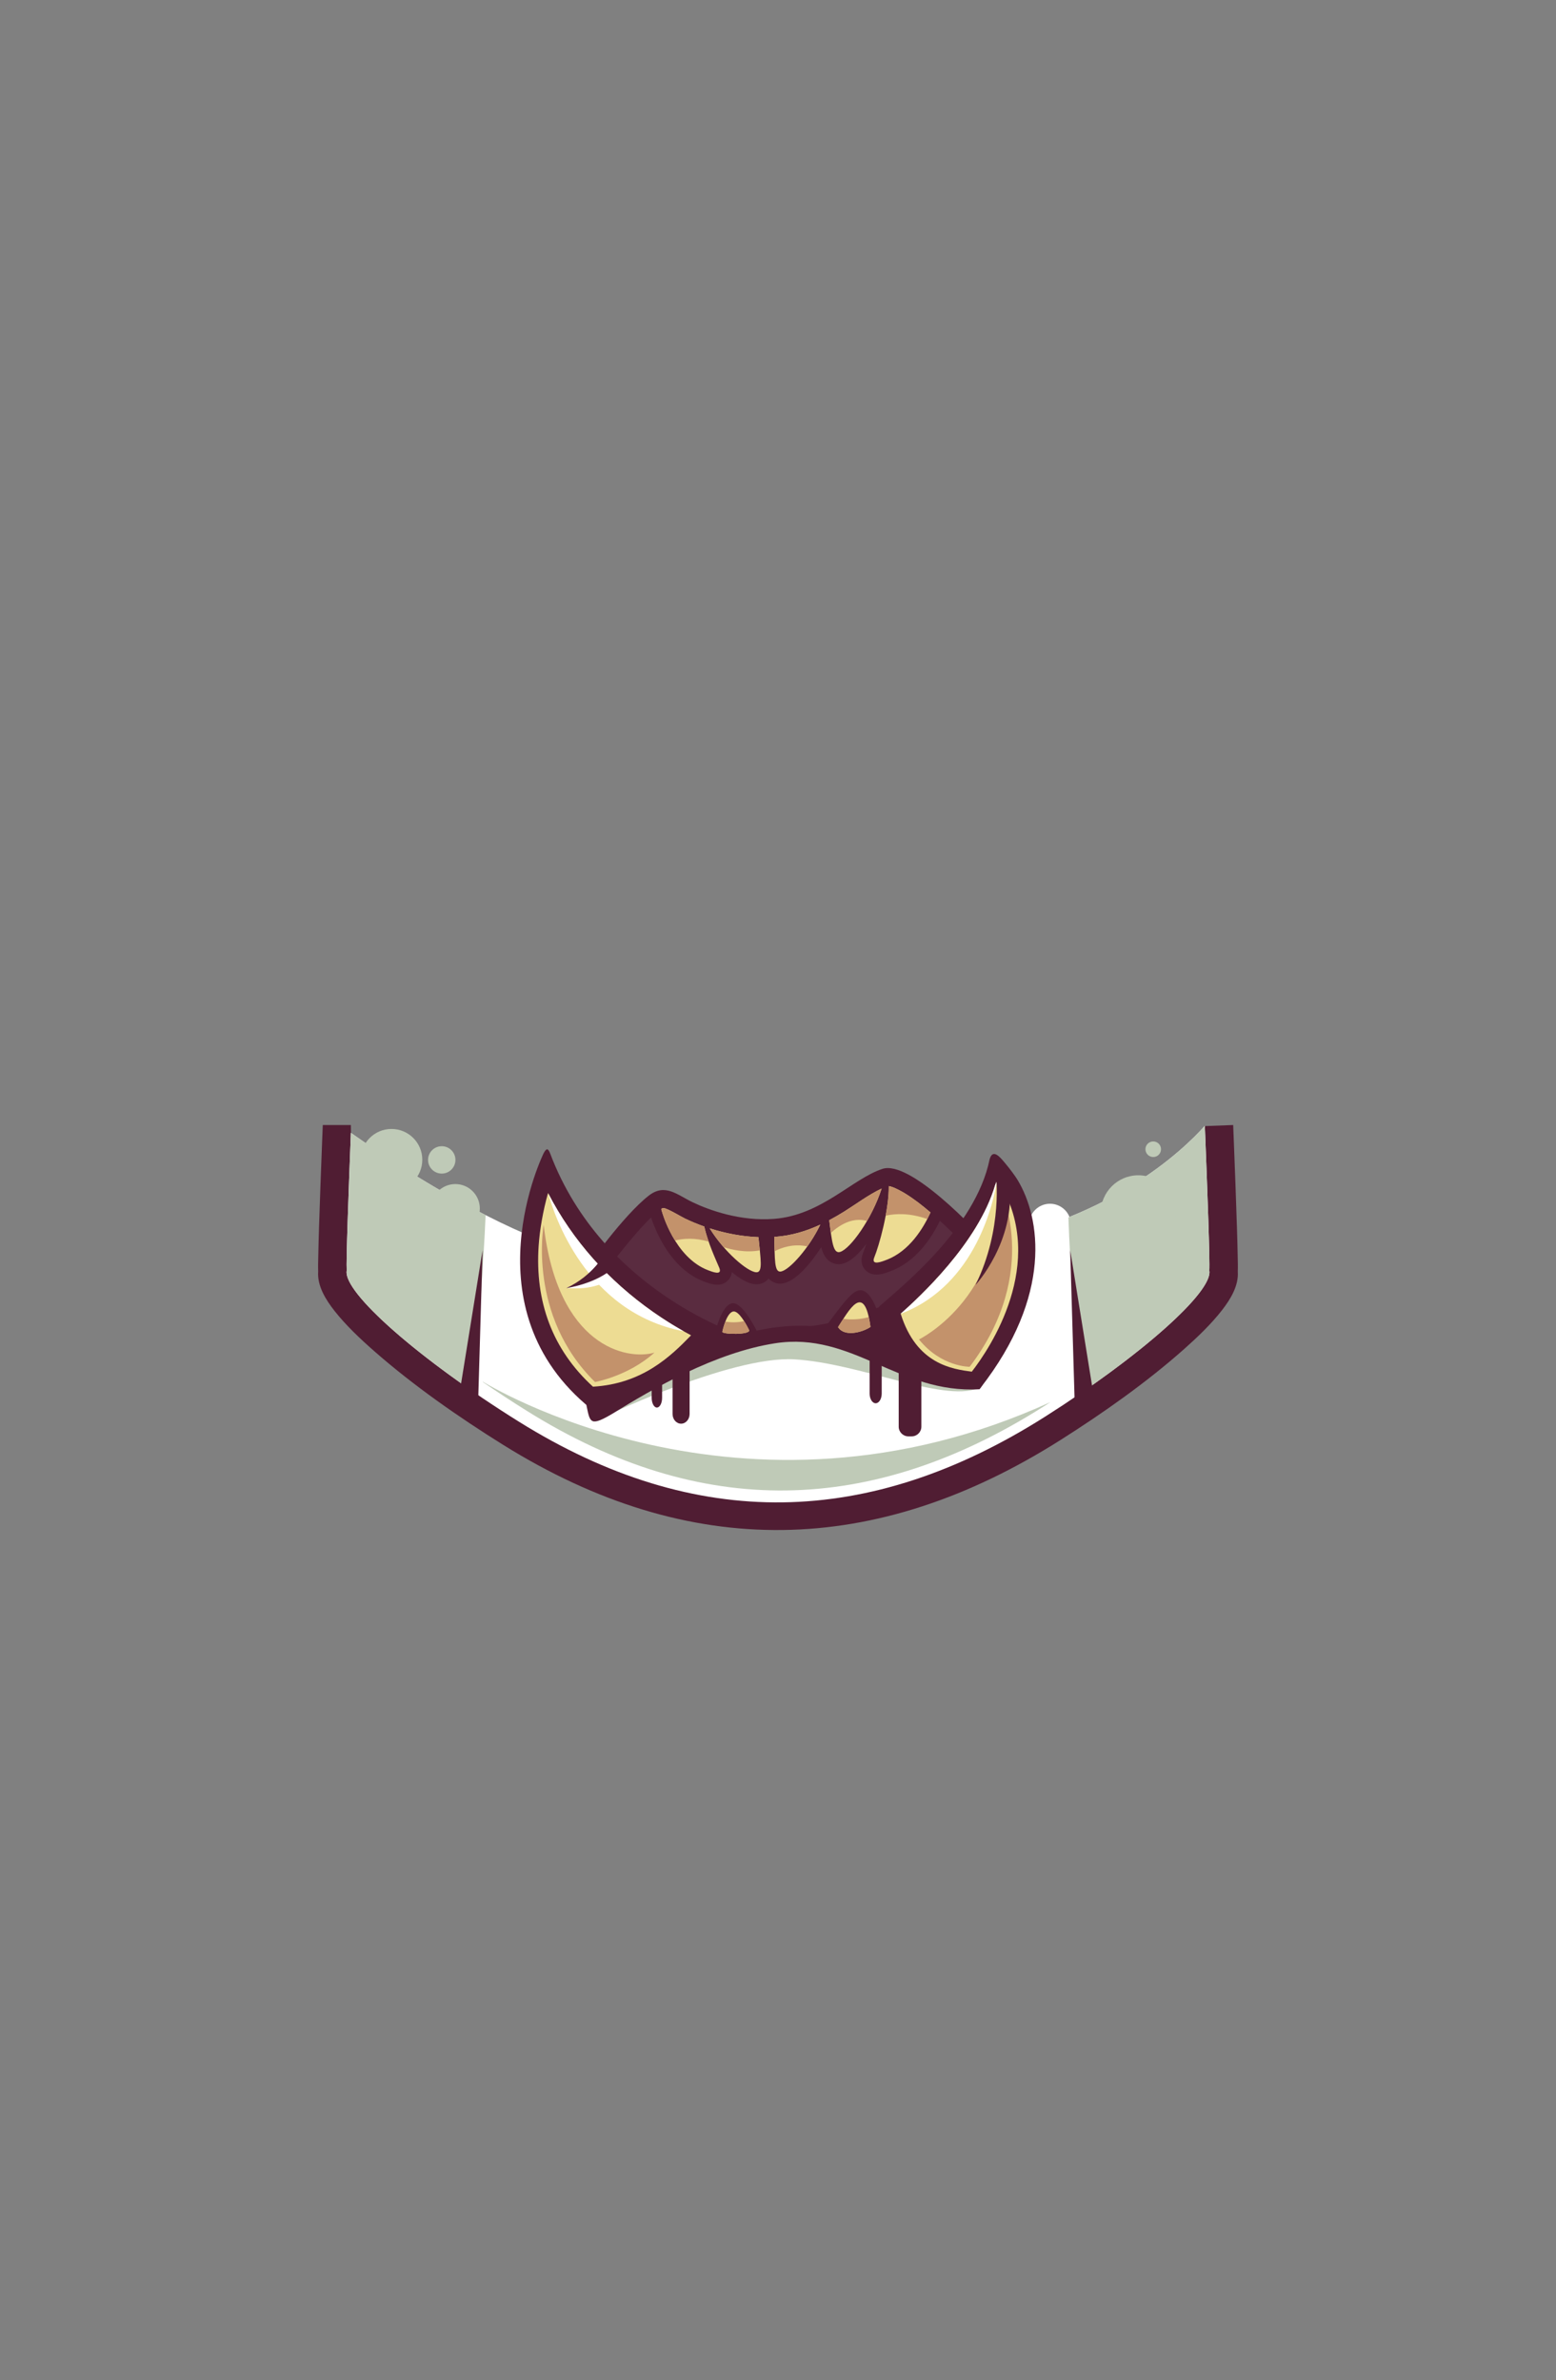 <?xml version="1.0" encoding="UTF-8"?>
<!DOCTYPE svg PUBLIC "-//W3C//DTD SVG 1.1//EN" "http://www.w3.org/Graphics/SVG/1.1/DTD/svg11.dtd">
<!-- Creator: CorelDRAW 2020 (64-Bit) -->
<svg xmlns="http://www.w3.org/2000/svg" xml:space="preserve" width="129.436mm" height="197.988mm" version="1.1" style="shape-rendering:geometricPrecision; text-rendering:geometricPrecision; image-rendering:optimizeQuality; fill-rule:evenodd; clip-rule:evenodd"
viewBox="0 0 540.97 827.48"
 xmlns:xlink="http://www.w3.org/1999/xlink"
 xmlns:xodm="http://www.corel.com/coreldraw/odm/2003">
 <rect x="0" y="0" width="540.97" height="827.48" fill="#808080" stroke="none"/>
 <defs>
  <style type="text/css">
   <![CDATA[
    .fil0 {fill:none}
    .fil1 {fill:#501D33}
    .fil4 {fill:#5A2C40}
    .fil3 {fill:#BFCAB7}
    .fil6 {fill:#C3926B}
    .fil5 {fill:#EDDC93}
    .fil2 {fill:white}
   ]]>
  </style>
 </defs>
 <g id="Слой_x0020_1">
  <g id="_2674677656560">
   <g id="_118815912">
    <rect id="_118836288" class="fil0" y="0" width="540.97" height="827.48"/>
    <path id="_119094536" class="fil1" d="M110.62 442.04c-0.07,-1.7 -0,-3.49 0.03,-5.15 0.06,-3.42 0.17,-6.85 0.27,-10.27 0.3,-9.54 0.66,-19.07 1.03,-28.61l0.27 -6.87 9.76 0 0.12 11.76 77.5 75.9 149.58 -4.02 58.17 -47.16 11.5 -36.1 9.89 -0.38 0.27 6.87c0.37,9.53 0.73,19.07 1.03,28.61 0.11,3.42 0.21,6.85 0.27,10.27 0.03,1.66 0.1,3.46 0.03,5.15 0.36,4.93 -2.49,9.62 -5.48,13.47 -3.75,4.82 -8.47,9.34 -13.07,13.43 -13.03,11.59 -28.09,22.21 -42.92,31.61 -64.37,40.83 -128.99,42.31 -194,1.75 -15.49,-9.66 -31.2,-20.62 -44.81,-32.58 -4.81,-4.22 -9.76,-8.9 -13.7,-13.88 -3.09,-3.92 -6.11,-8.74 -5.74,-13.8l0 0z"/>
    <path id="_119111264" class="fil2" d="M120.54 441.71c-0.23,-3.15 0.6,-26.17 1.45,-47.84 43.7,30.78 71.13,39.19 71.13,39.19l40.51 8.48c0,0 41.45,0.47 101.27,-8.48 49.89,-7.46 76.52,-33.27 83.98,-41.63 0.89,22.35 1.79,47.01 1.55,50.28 1.4,7.33 -23.89,29.77 -57.1,50.84 -60.95,38.66 -121.28,40.2 -182.98,1.7 -34.54,-21.55 -61.25,-45.02 -59.81,-52.54l0 0z"/>
    <circle id="_119111192" class="fil2" cx="365.05" cy="425.8" r="7.29"/>
    <path id="_119110880" class="fil3" d="M365.29 487.43c-0.8,0.52 -1.61,1.03 -2.42,1.55 -59.79,37.92 -118.97,39.43 -179.5,1.67 -5.38,-3.35 -10.56,-6.76 -15.47,-10.13l-0 -0.13c0,0 89.87,56.17 197.39,7.05z"/>
    <path id="_119110736" class="fil3" d="M120.54 441.71c-0.23,-3.15 0.6,-26.17 1.45,-47.84 19,13.38 34.91,22.53 46.84,28.6 -0.72,17.45 -2.66,40.39 -3.5,61.97 -26.93,-18.45 -46.01,-36.33 -44.79,-42.72zm298.35 -50.28c-5.37,6.02 -20.68,21.08 -47.44,31.83 0.59,17.99 2.52,41.18 4.2,61.18 26.93,-18.45 46.01,-36.33 44.79,-42.73 0.24,-3.27 -0.66,-27.93 -1.55,-50.28z"/>
    <polygon id="_119110592" class="fil1" points="373.72,490.65 372.07,434.65 380.31,485.71 "/>
    <polygon id="_119110520" class="fil1" points="166.14,490.65 167.78,434.65 159.55,485.71 "/>
    <path id="_119104568" class="fil3" d="M207.4 493.8c0,0 46.12,-22.59 68.94,-21.18 22.82,1.41 51.06,14.82 63.53,10.12 12.47,-4.71 -39.53,-43.06 -42.83,-42.83 -3.29,0.24 -63.77,21.65 -89.65,53.88z"/>
    <path id="_269474528" class="fil1" d="M204.34 440.17c0,0 12.23,-17.42 21.14,-24.42 5.73,-4.5 9.87,-0.36 15.36,2.26 5.79,2.77 16.65,6.67 28.3,5.76 16.51,-1.29 27.19,-13.97 37.69,-17.39 9.31,-3.04 31.75,20.19 38.65,28.32 0,0 8.28,29.24 -4.89,48.3 -28.18,1.68 -44.08,-20.15 -71.09,-15.98 -20.85,3.22 -42.44,15.73 -56.5,24.45 -7.64,4.52 -7.86,3.25 -9.01,-2.38 -1.98,-9.76 -7.15,-37.46 0.36,-48.92z"/>
    <path class="fil1" d="M315.82 464.75l1.14 0c1.86,-0 3.37,1.51 3.37,3.37l0 27.9c-0,1.86 -1.51,3.37 -3.37,3.37l-1.14 0c-1.86,-0 -3.37,-1.51 -3.37,-3.37l0 -27.9c-0,-1.86 1.51,-3.37 3.37,-3.37z"/>
    <path id="_269474768" class="fil4" d="M339.78 437.69c-4.37,-5.03 -9.35,-10 -14.28,-14.39 -3.35,-2.99 -7.03,-6.02 -10.87,-8.38 -1.11,-0.68 -4.57,-2.63 -5.97,-2.55 -4.82,1.61 -10.74,6.1 -15.12,8.83 -7.48,4.65 -15,8.13 -23.92,8.82 -10.56,0.82 -21.96,-1.8 -31.49,-6.36 -1.52,-0.73 -6.01,-3.5 -7.43,-3.64 -0.45,-0.05 -1.04,0.41 -1.35,0.65 -2.96,2.32 -5.79,5.42 -8.26,8.25 -4.04,4.63 -8.01,9.71 -11.56,14.75 -3.09,4.82 -3.03,14.77 -2.73,20.27 0.32,6.01 1.15,12.05 2.19,17.98 0.24,1.35 0.49,2.7 0.76,4.04 0.2,-0.07 0.38,-0.13 0.56,-0.19 17.43,-10.77 37.08,-20.86 57.52,-24.02 9.53,-1.47 19,-1.09 28.04,2.04 14.08,4.89 26,12.82 41.17,13.01 4.01,-7.35 5.01,-16.37 4.68,-24.56 -0.18,-4.54 -0.8,-9.97 -1.94,-14.56z"/>
    <path id="_269474864" class="fil1" d="M307.52 453.36c0,0 -8.81,5.99 -30.54,8.34l16.68 5.28c0,0 22.78,9.51 23.72,9.75 0.94,0.23 3.05,0.94 3.88,0.23 0.82,-0.7 2.11,-9.04 0.82,-10.1 -1.29,-1.06 -14.56,-13.51 -14.56,-13.51z"/>
    <path id="_269474984" class="fil1" d="M288.84 458.83c6.58,-8.79 9.14,-11.82 12.28,-9.52 2.61,1.91 6.1,9.69 4.45,16.49l-0.51 2.11 -2.12 0.47c-5.35,1.2 -13.52,-0.48 -14.73,-6.79l-0.29 -1.53 0.94 -1.24z"/>
    <path id="_269475080" class="fil5" d="M291.36 461.4c3.63,-5.52 9.12,-16.23 11.27,-0.06 -2.75,1.85 -9.04,3.62 -11.27,0.06z"/>
    <path id="_269475200" class="fil6" d="M291.36 461.4c0.57,-0.86 1.18,-1.86 1.82,-2.85 2.76,0.32 5.82,0.25 8.87,-0.63 0.22,0.98 0.42,2.11 0.59,3.42 -2.75,1.85 -9.04,3.62 -11.28,0.06z"/>
    <path id="_269465192" class="fil1" d="M305.68 454.22c7.3,-6.5 33.47,-27.11 38.37,-51.13 1.1,-3.95 3.68,-0.7 5.2,1.08 1.9,2.23 3.82,4.88 4.51,6.04 8.06,13.32 12.17,40.16 -12.88,72.33 -4.52,-0.62 -14.48,-1.59 -22.39,-7.18 -5.88,-4.16 -11.82,-12.94 -12.81,-21.13z"/>
    <path id="_269465288" class="fil5" d="M313.14 456.76c6.12,-5.45 26.98,-24.47 32.88,-44.85 0.66,-1.55 0.67,-2.05 1.71,-0.27 16.22,27.64 -3.47,57.04 -9.87,65.26 -6.61,-0.9 -19.22,-2.46 -24.72,-20.15z"/>
    <path id="_269465432" class="fil2" d="M313.14 456.76c6.12,-5.45 26.98,-24.47 32.88,-44.85 0.26,-0.6 0.41,-1.04 0.57,-1.25 -0.95,6.12 -6.93,36.08 -33.45,46.12l-0.01 -0.02z"/>
    <path id="_269465528" class="fil1" d="M189.04 400.88c0,0 -26.82,54.12 16.47,88.94 0,0 31.29,-17.65 53.06,-25.3 0,0 -48.98,-14.95 -67.28,-63.44 -0.77,-2.03 -1.34,-1.85 -2.25,-0.2z"/>
    <path class="fil1" d="M236.78 468.91l0 0c1.64,-0 2.97,1.51 2.97,3.37l-0 19.33c0,1.86 -1.33,3.37 -2.96,3.37l-0 0c-1.64,-0 -2.96,-1.51 -2.96,-3.37l-0 -19.33c0,-1.86 1.33,-3.37 2.97,-3.37z"/>
    <path class="fil1" d="M228.37 473.42l0 0c1,-0 1.82,1.51 1.82,3.37l-0 9.21c0,1.86 -0.81,3.37 -1.81,3.37l-0 0c-1,-0 -1.81,-1.51 -1.81,-3.37l-0 -9.21c0,-1.86 0.81,-3.37 1.82,-3.37z"/>
    <path id="_269465912" class="fil5" d="M206.16 482.12c17.19,-1.02 26.99,-10.53 34.1,-17.86 -4.58,-2.43 -9.02,-5.17 -13.25,-8.14 -15.43,-10.84 -27.95,-24.77 -36.48,-41.33 -1.75,6.21 -2.89,12.82 -3.26,18.35 -1.31,19.41 4.77,36.09 18.89,48.98z"/>
    <path id="_269466008" class="fil2" d="M211.43 445.24c0,0 -5.42,3.57 -14.35,2.51 0,0 4.54,-1.83 8.96,-4.9l1.3 0.29 4.09 2.09z"/>
    <path id="_269466128" class="fil2" d="M237.69 462.85c-3.67,-2.07 -7.24,-4.32 -10.67,-6.74 -15.38,-10.81 -27.88,-24.69 -36.41,-41.19 1.81,6.74 12.73,41.37 47.08,47.93z"/>
    <path id="_269466248" class="fil1" d="M267.22 444.52c-0.36,0.45 -0.81,0.86 -1.35,1.2 -0.98,0.61 -2.11,0.87 -3.25,0.79 -2.51,-0.17 -5.41,-1.91 -8.18,-4.22 -0.11,1.06 -0.53,2.06 -1.38,2.91 -2.39,2.4 -5.64,1.36 -8.33,0.35 -6.49,-2.45 -11.27,-7.79 -14.59,-13.71 -1.53,-2.73 -3.08,-6.15 -3.95,-9.21 -0.35,-0.9 -0.5,-1.87 -0.39,-2.84l0.24 -2.09 1.81 -1.06c1,-0.58 2.11,-0.9 3.28,-0.78 2.73,0.28 6.27,2.82 8.81,4.03 2.04,0.98 4.14,1.84 6.28,2.6l0.88 0.31 0.91 0.29c5.1,1.63 10.48,2.67 15.84,2.87l2.63 0.1 2.83 -0.2c4.98,-0.39 9.6,-1.77 14.11,-3.86l1.44 -0.67 1.48 -0.78c1.7,-0.9 3.37,-1.88 5.01,-2.9 15.86,-9.86 14.47,-13.04 25.48,-6.29 3.32,2.04 6.43,4.47 9.39,7.01l2.38 2.04 -1.29 2.86c-3.57,7.89 -9.31,15.54 -17.67,18.69 -0.72,0.27 -1.42,0.54 -2.17,0.76 -2.25,0.65 -4.7,0.76 -6.51,-1.05 -1.71,-1.71 -1.73,-4.06 -0.85,-6.17 0.4,-0.96 0.75,-1.99 1.08,-3.04 -2.47,3.3 -5.22,6 -7.9,6.81 -1.14,0.35 -2.34,0.36 -3.47,-0.03 -2.56,-0.87 -3.68,-3.21 -4.3,-5.62 -3.55,5.49 -8.68,11.68 -13.19,12.57 -1.12,0.22 -2.28,0.11 -3.33,-0.37 -0.72,-0.33 -1.3,-0.78 -1.77,-1.3z"/>
    <path id="_269466368" class="fil5" d="M230.15 421.26c0,0 4.34,15.96 16.06,20.38 1.22,0.46 5.07,2.06 3.85,-0.87 -1.24,-2.97 -3.9,-8.59 -5.23,-14.35 -2.31,-0.81 -4.55,-1.74 -6.69,-2.77 -1.52,-0.73 -6.01,-3.5 -7.43,-3.64 -0.23,-0.02 -0.5,0.09 -0.75,0.23 -0.03,0.29 0.02,0.62 0.19,1.01zm93.35 0.28c-2.79,-2.4 -5.78,-4.73 -8.86,-6.62 -1.03,-0.63 -4.09,-2.36 -5.64,-2.54 0.12,8.4 -3.45,20.95 -5.02,24.72 -1.33,3.18 2.86,1.44 4.19,0.94 8,-3.02 12.84,-10.99 15.33,-16.5zm-16.98 -8.31c-4.35,2.01 -9.22,5.63 -12.96,7.96 -1.74,1.08 -3.49,2.1 -5.26,3.04 0.92,7.4 1.35,11.77 3.78,11.04 3.58,-1.09 11.02,-11.46 14.44,-22.04zm-21.34 12.55c-4.85,2.25 -9.92,3.79 -15.55,4.23l-0.45 0.03c0.23,7.77 -0.04,12.5 2.35,12.04 3,-0.59 9.7,-8.05 13.66,-16.3zm-21.49 4.35c-5.69,-0.21 -11.47,-1.31 -16.95,-3.06 4.95,8.04 13,15.06 16.16,15.27 2.42,0.16 1.55,-4.49 0.79,-12.21z"/>
    <path id="_269466488" class="fil6" d="M230.15 421.26c0,0 1.33,4.91 4.53,10.04 2.86,-0.72 6.88,-1.04 11.7,0.39 -0.59,-1.69 -1.13,-3.47 -1.54,-5.26 -2.31,-0.81 -4.55,-1.74 -6.69,-2.77 -1.52,-0.73 -6.01,-3.5 -7.43,-3.64 -0.23,-0.02 -0.5,0.09 -0.75,0.23 -0.03,0.29 0.02,0.62 0.19,1.01zm21.41 12.33c2.81,0.91 7.71,2.06 12.6,1.13 -0.14,-1.37 -0.31,-2.91 -0.48,-4.59 -5.69,-0.21 -11.47,-1.31 -16.95,-3.06 1.42,2.3 3.09,4.52 4.83,6.52zm17.73 1.44c2.32,-1.21 6.51,-2.76 11.39,-1.68 1.64,-2.3 3.21,-4.89 4.5,-7.56 -4.85,2.25 -9.92,3.79 -15.55,4.23l-0.45 0.03c0.06,1.84 0.08,3.5 0.12,4.97zm19.56 -6.37c3.2,-2.91 7.67,-5.55 12.57,-4.16 1.98,-3.41 3.82,-7.32 5.09,-11.26 -4.35,2.01 -9.22,5.63 -12.96,7.96 -1.74,1.08 -3.49,2.1 -5.26,3.04 0.2,1.63 0.38,3.11 0.56,4.42zm19.06 -6c3.46,-0.76 8.41,-0.97 14.47,1.16 0.41,-0.79 0.78,-1.56 1.1,-2.28 -2.79,-2.4 -5.78,-4.73 -8.86,-6.62 -1.03,-0.63 -4.09,-2.36 -5.64,-2.54 0.04,3.08 -0.41,6.71 -1.08,10.27z"/>
    <path id="_269466608" class="fil6" d="M347.57 412.84c0,0 14.8,29.13 -10.45,62.36 0,0 -9.87,0.12 -17.62,-9.51 0,0 28.66,-13.86 28.07,-52.85z"/>
    <path id="_269466704" class="fil1" d="M248.25 464.81c0,0 2.28,-11.06 6.32,-11.7 4.04,-0.64 9.83,12.23 9.83,12.23 0,0 -16.85,2.22 -16.15,-0.53z"/>
    <path id="_269466824" class="fil5" d="M251.14 463.01c0,0 1.37,-6.65 3.8,-7.04 1.9,-0.3 4.44,4.36 5.46,6.41 0.89,1.79 -9.51,1.61 -9.26,0.63z"/>
    <path id="_269466992" class="fil6" d="M251.14 463.01c0,0 0.36,-1.75 1.04,-3.51 1.87,0.31 4.1,0.38 6.52,-0.17 0.71,1.12 1.32,2.27 1.7,3.05 0.89,1.79 -9.51,1.61 -9.26,0.63z"/>
    <path id="_269467136" class="fil6" d="M189.02 425.88c0,0 -5.75,31.47 17.85,54.61 0,0 11.51,-2 20.67,-10.22 -9.75,2.82 -33.65,-2.21 -38.52,-44.39z"/>
    <path id="_269467232" class="fil1" d="M210.28 435.74c0,0 -3.87,7.69 -13.39,12.1 0,0 10.63,-1.46 16.79,-7.4l-0.94 -2.47c0,0 -2.47,-2.11 -2.47,-2.23z"/>
    <path id="_269467352" class="fil1" d="M346.23 408.39c0,0 2.59,18.59 -7.06,38.35 0,0 13.92,-14.99 11.8,-35.31l-2.11 -3.99 -2.63 0.95z"/>
    <circle id="_269467448" class="fil3" cx="136.11" cy="403.22" r="10.71"/>
    <circle id="_269467616" class="fil3" cx="153.58" cy="403.27" r="4.76"/>
    <circle id="_269467736" class="fil3" cx="395.76" cy="421.68" r="13.06"/>
    <circle id="_269467856" class="fil3" cx="400.94" cy="399.56" r="2.71"/>
    <circle id="_269467952" class="fil3" cx="158.31" cy="420.18" r="8.51"/>
    <path class="fil1" d="M304.44 469.45l0 0c1.16,-0 2.1,1.51 2.1,3.37l0 11.69c-0,1.86 -0.94,3.37 -2.1,3.37l0 0c-1.16,-0 -2.1,-1.51 -2.1,-3.37l0 -11.69c0,-1.86 0.94,-3.37 2.1,-3.37z"/>
   </g>
  </g>
 </g>
</svg>
